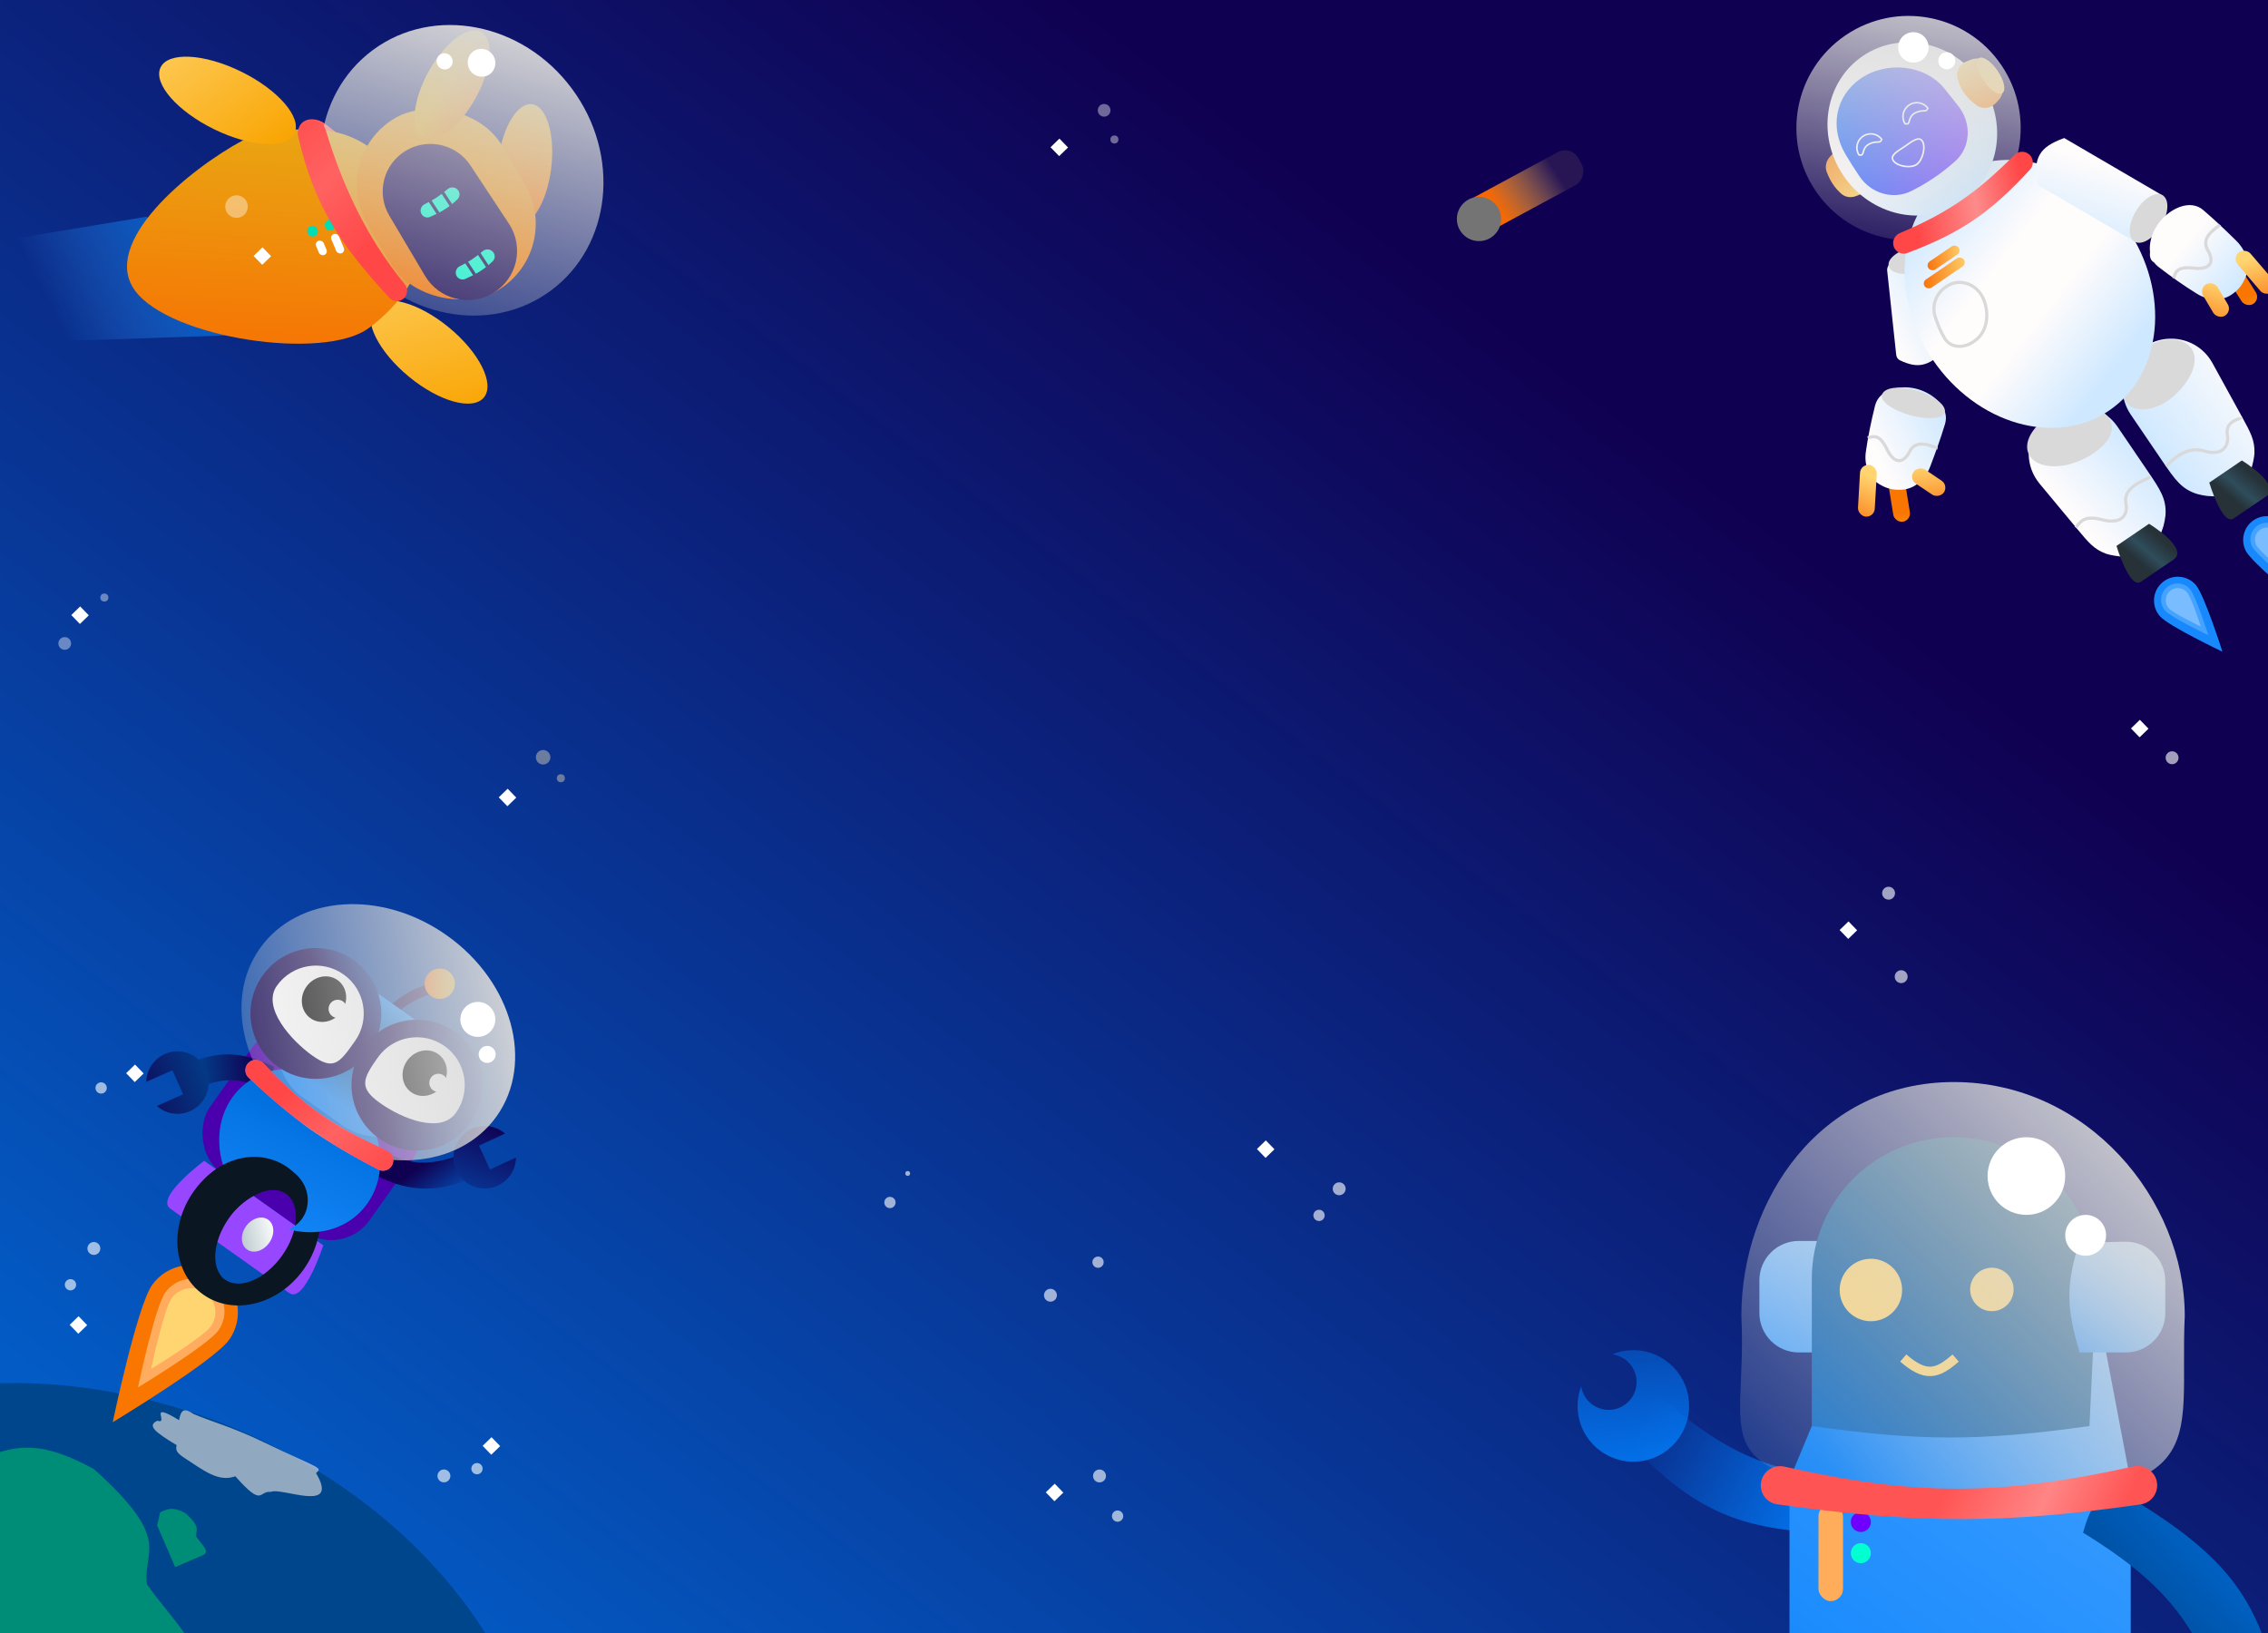 <svg width="1440" height="1037" viewBox="0 0 1440 1037" fill="none" xmlns="http://www.w3.org/2000/svg">
<rect x="0" y="0" width="1440" height="1037" fill="#333333" stroke="none"/>
<g clip-path="url(#clip0_903_420)">
<rect width="1440" height="1037" fill="url(#paint0_linear_903_420)"/>
<path d="M93.184 137.547L149.497 212.779L-37.802 219.093L-60.15 163.051L93.184 137.547Z" fill="url(#paint1_linear_903_420)"/>
<ellipse cx="295.056" cy="228.002" rx="295.056" ry="228.002" transform="matrix(0.93 0.367 -0.367 0.93 -139.495 796.44)" fill="white"/>
<ellipse cx="295.056" cy="228.002" rx="295.056" ry="228.002" transform="matrix(0.93 0.367 -0.367 0.93 -132.182 795.847)" fill="#00468D"/>
<path d="M149.419 937.301C138.655 941.178 129.638 933.804 116.706 925.398C111.879 922.167 111.471 920.475 112.139 917.528C97.6 908.796 93.569 905.036 99.876 902.052C107.886 904.514 92.878 888.931 113.673 901.667C115.002 894.468 117.166 893.956 122.922 897.764C133.301 902.263 147.315 905.971 166.87 915.394C203.26 932.93 205.002 931.364 200.656 935.282C216.088 961.314 178.72 944.004 171.879 947.227C164.072 946.321 167.285 957.504 149.419 937.301Z" fill="#DADADA" fill-opacity="0.66"/>
<path d="M59.532 932.653C110.499 978.383 90.218 984.301 93.334 1005.99C113.635 1034.24 135.5 1051.63 115.458 1062.36L27.516 1100.28L-28.41 970.571L-19.063 929.993C10.872 914.402 28.12 915.925 59.532 932.653Z" fill="#00B76A" fill-opacity="0.63"/>
<path d="M117.734 960.747C128.132 970.076 123.994 971.284 124.63 975.709C128.771 981.471 133.232 985.019 129.143 987.209L111.202 994.945L99.793 968.483L101.699 960.204C107.807 957.023 111.325 957.334 117.734 960.747Z" fill="#00B76A" fill-opacity="0.63"/>
<ellipse cx="20.133" cy="45.224" rx="20.133" ry="45.224" transform="matrix(0.626 -0.78 -0.773 -0.635 294.698 267.971)" fill="url(#paint2_linear_903_420)"/>
<path d="M216.296 97.825C219.594 94.154 219.08 88.424 215.183 85.404L206.389 78.589C202.105 75.269 195.058 74.429 191.405 78.438C187.699 82.504 190.836 87.919 195.182 91.287L204.941 98.851C208.416 101.544 213.357 101.097 216.296 97.825Z" fill="#FF6262"/>
<path d="M154.43 88.963C119.308 107.879 63.383 154.338 85.803 184.619C108.223 214.901 205.765 229.311 234.135 208.306C262.505 187.301 280.708 154.044 258.287 123.763C241.343 87.888 211.156 71.536 154.43 88.963Z" fill="url(#paint3_linear_903_420)"/>
<ellipse cx="17.026" cy="38.661" rx="17.026" ry="38.661" transform="matrix(-0.989 -0.146 -0.124 0.992 354.735 68.664)" fill="url(#paint4_linear_903_420)"/>
<rect width="127.322" height="98.859" rx="49.43" transform="matrix(-0.51 -0.86 -0.863 0.506 358.466 159.438)" fill="url(#paint5_linear_903_420)"/>
<path d="M313.288 185.931C328.444 176.722 332.902 156.825 323.126 142.021L298.7 105.032C289.792 91.541 271.836 87.366 257.894 95.542C243.459 104.008 238.673 122.542 247.206 136.939L269.801 175.063C278.734 190.136 298.315 195.03 313.288 185.931Z" fill="#100051"/>
<ellipse cx="17.156" cy="38.361" rx="17.156" ry="38.361" transform="matrix(-0.866 -0.499 -0.485 0.874 320.489 28.916)" fill="url(#paint6_linear_903_420)"/>
<path d="M312.792 165.907C314.301 164.465 314.502 162.148 313.358 160.402C311.838 158.08 308.602 157.686 306.489 159.483C301.572 163.663 297.499 166.359 291.987 168.987C289.532 170.158 288.582 173.206 290.072 175.48C291.226 177.242 293.483 177.935 295.411 177.085C302.468 173.974 307.186 171.266 312.792 165.907Z" fill="#00FFD1"/>
<path d="M290.471 126.53C291.98 125.088 292.181 122.771 291.037 121.025C289.517 118.703 286.281 118.309 284.168 120.106C279.251 124.286 275.178 126.982 269.666 129.61C267.211 130.781 266.261 133.829 267.751 136.103C268.905 137.865 271.162 138.558 273.09 137.708C280.147 134.597 284.865 131.889 290.471 126.53Z" fill="#00FFD1"/>
<line y1="-1" x2="13.19" y2="-1" transform="matrix(-0.548 -0.837 -0.838 0.546 308.67 169.726)" stroke="#100051" stroke-width="2"/>
<line y1="-1" x2="13.19" y2="-1" transform="matrix(-0.548 -0.837 -0.838 0.546 277.427 136.159)" stroke="#100051" stroke-width="2"/>
<line y1="-1" x2="13.19" y2="-1" transform="matrix(-0.548 -0.837 -0.838 0.546 286.982 133.083)" stroke="#100051" stroke-width="2"/>
<line y1="-1" x2="13.19" y2="-1" transform="matrix(-0.548 -0.837 -0.838 0.546 300.56 175.006)" stroke="#100051" stroke-width="2"/>
<ellipse cx="3.463" cy="3.387" rx="3.463" ry="3.387" transform="matrix(-0.595 -0.804 -0.804 0.595 214.436 143.696)" fill="#00DEB6"/>
<ellipse cx="3.463" cy="3.387" rx="3.463" ry="3.387" transform="matrix(-0.595 -0.804 -0.804 0.595 203.204 147.499)" fill="#00DEB6"/>
<rect width="13.175" height="5.168" rx="2.584" transform="matrix(-0.39 -0.921 -0.925 0.381 219.303 159.791)" fill="white"/>
<rect width="9.739" height="5.168" rx="2.584" transform="matrix(-0.39 -0.921 -0.925 0.381 208.292 160.913)" fill="white"/>
<ellipse cx="94.975" cy="86.981" rx="94.975" ry="86.981" transform="matrix(-0.595 -0.804 -0.804 0.595 419.682 132.737)" fill="url(#paint7_linear_903_420)"/>
<ellipse cx="8.922" cy="8.726" rx="8.922" ry="8.726" transform="matrix(-0.595 -0.804 -0.804 0.595 318.062 41.84)" fill="white"/>
<ellipse cx="5.18" cy="5.067" rx="5.18" ry="5.067" transform="matrix(-0.595 -0.804 -0.804 0.595 289.457 40.102)" fill="white"/>
<path d="M254.32 190.751C258.505 189.128 259.774 183.845 256.92 180.376C232.251 150.396 217.09 116.589 206.805 82.541C204.406 74.6 193.034 73.669 189.754 81.27C189.04 82.924 188.867 84.775 189.276 86.532C199.646 131.103 216.038 155.16 247.214 189.102C249.014 191.062 251.842 191.712 254.32 190.751Z" fill="url(#paint8_linear_903_420)"/>
<ellipse cx="20.205" cy="47.385" rx="20.205" ry="47.385" transform="matrix(-0.424 0.906 0.898 0.44 110.473 24.576)" fill="url(#paint9_linear_903_420)"/>
<path d="M129.644 737.016L205.263 790.655C205.263 790.655 193.184 827.711 183.733 821.007C174.281 814.303 117.977 774.365 108.114 767.368C98.25 760.372 129.644 737.016 129.644 737.016Z" fill="#9747FF"/>
<path d="M145.53 850.571C135.94 864.089 71.568 902.969 71.568 902.969C71.568 902.969 86.985 829.364 96.574 815.845C106.163 802.326 124.896 799.141 138.415 808.73C151.933 818.319 155.119 837.052 145.53 850.571Z" fill="#F97700"/>
<path d="M138.691 844.649C132.066 853.989 87.612 880.868 87.612 880.868C87.612 880.868 98.287 830.028 104.912 820.688C111.537 811.348 124.47 809.14 133.798 815.757C143.126 822.373 145.316 835.309 138.691 844.649Z" fill="#FFAC5F"/>
<path d="M133.88 842.096C128.948 849.048 95.947 869.118 95.947 869.118C95.947 869.118 103.981 831.338 108.912 824.385C113.844 817.433 123.431 815.761 130.325 820.652C137.22 825.542 138.811 835.143 133.88 842.096Z" fill="#FFD571"/>
<rect x="177.77" y="640.169" width="124.243" height="106.837" rx="30" transform="rotate(35.349 177.77 640.169)" fill="#4B00AD"/>
<ellipse cx="163.548" cy="783.841" rx="9.046" ry="11.598" transform="rotate(35.349 163.548 783.841)" fill="url(#paint10_linear_903_420)"/>
<path fill-rule="evenodd" clip-rule="evenodd" d="M129.01 821.907C148.288 835.582 176.864 828.413 192.836 805.896C208.809 783.379 206.129 754.039 186.85 740.365C167.572 726.69 138.996 733.858 123.024 756.376C107.051 778.893 109.731 808.233 129.01 821.907ZM142.96 812.464C152.259 819.061 168.45 812.211 179.123 797.164C189.796 782.118 190.909 764.573 181.61 757.977C172.31 751.38 156.119 758.23 145.446 773.277C134.774 788.323 133.66 805.868 142.96 812.464Z" fill="#0A1722"/>
<path d="M173.946 677.286L170.83 692.923C155.585 686.189 145.215 680.603 118.2 694.059L115.637 677.221C137.308 666.199 154.326 667.553 173.946 677.286Z" fill="url(#paint11_linear_903_420)"/>
<path d="M236.298 744.959L240.695 729.54C256.423 737.193 267.053 743.403 296.689 731.621L298.242 748.586C274.453 758.264 256.466 755.872 236.298 744.959Z" fill="url(#paint12_linear_903_420)"/>
<path d="M270.978 625.28L274.189 630.775C264.963 633.822 260.249 636.723 252.125 642.639L248.914 637.143C257.361 630.934 262.115 627.609 270.978 625.28Z" fill="#100051"/>
<path fill-rule="evenodd" clip-rule="evenodd" d="M183.138 780.465C198.749 784.723 215.163 781.829 227 771.153C246.704 753.381 246.262 720.774 226.013 698.324C205.764 675.873 173.375 672.081 153.671 689.853C134.249 707.371 134.401 739.303 153.803 761.713C153.114 755.424 155.213 749.079 160.063 744.705C168.364 737.217 181.58 738.34 189.582 747.212C197.585 756.085 197.342 769.346 189.041 776.834C187.266 778.435 185.265 779.643 183.138 780.465Z" fill="url(#paint13_linear_903_420)"/>
<rect x="205.946" y="606.599" width="111.34" height="81.417" rx="40" transform="rotate(35.349 205.946 606.599)" fill="url(#paint14_linear_903_420)"/>
<circle cx="200.566" cy="643.448" r="41.52" transform="rotate(35.349 200.566 643.448)" fill="url(#paint15_linear_903_420)"/>
<path d="M225.351 661.03C215.642 674.718 212.07 679.953 198.382 670.243C184.694 660.534 166.073 639.557 175.782 625.869C185.492 612.181 204.459 608.956 218.147 618.665C231.835 628.375 235.061 647.342 225.351 661.03Z" fill="white"/>
<circle cx="264.703" cy="688.943" r="41.52" transform="rotate(35.349 264.703 688.943)" fill="url(#paint16_linear_903_420)"/>
<path d="M289.488 706.524C279.779 720.212 255.08 710.093 241.392 700.383C227.704 690.674 230.21 685.052 239.919 671.364C249.628 657.675 268.596 654.45 282.284 664.159C295.972 673.869 299.197 692.836 289.488 706.524Z" fill="white"/>
<circle cx="279.215" cy="624.585" r="9.626" transform="rotate(35.349 279.215 624.585)" fill="url(#paint17_linear_903_420)"/>
<ellipse cx="205.714" cy="634.359" rx="13.685" ry="14.845" transform="rotate(35.349 205.714 634.359)" fill="black"/>
<circle cx="214.416" cy="640.532" r="5.799" transform="rotate(35.349 214.416 640.532)" fill="white"/>
<ellipse cx="269.671" cy="681.349" rx="13.685" ry="14.845" transform="rotate(35.349 269.671 681.349)" fill="black"/>
<circle cx="278.374" cy="687.521" r="5.799" transform="rotate(35.349 278.374 687.521)" fill="white"/>
<path fill-rule="evenodd" clip-rule="evenodd" d="M101.224 703.516C110.158 709.853 122.537 707.748 128.874 698.814C135.211 689.88 133.106 677.501 124.172 671.164C115.238 664.827 102.859 666.932 96.522 675.866C94.141 679.222 92.952 683.065 92.869 686.892L109.476 679.509L116.26 694.77L99.556 702.195C100.083 702.66 100.639 703.101 101.224 703.516Z" fill="url(#paint18_linear_903_420)"/>
<path fill-rule="evenodd" clip-rule="evenodd" d="M319.015 718.417C309.995 712.203 297.645 714.478 291.432 723.498C285.218 732.518 287.493 744.867 296.513 751.081C305.533 757.295 317.882 755.02 324.096 746C326.431 742.611 327.567 738.751 327.597 734.924L311.093 742.534L304.1 727.368L320.7 719.714C320.167 719.257 319.605 718.824 319.015 718.417Z" fill="url(#paint19_linear_903_420)"/>
<path d="M194.085 755.022C194.567 758.351 196.539 759.18 190.027 767.358C180.588 746.586 159.569 756.168 145.873 771.872L130.21 748.248C150.769 727.283 182.491 730.873 194.085 755.022Z" fill="#0A1722"/>
<ellipse cx="240.197" cy="655.383" rx="92.132" ry="75.326" transform="rotate(35.349 240.197 655.383)" fill="url(#paint20_linear_903_420)"/>
<circle cx="303.385" cy="647.22" r="11.104" transform="rotate(35.349 303.385 647.22)" fill="white"/>
<circle cx="309.319" cy="669.459" r="5.402" transform="rotate(35.349 309.319 669.459)" fill="white"/>
<path d="M156.99 675.697C159.413 672.281 164.379 672 167.239 675.06C193.41 703.053 213.055 715.655 245.8 730.599C249.604 732.335 250.922 737.104 248.503 740.515C246.599 743.198 242.999 744.072 240.084 742.547C205.666 724.548 186.174 710.792 157.836 684.204C155.469 681.983 155.112 678.346 156.99 675.697Z" fill="url(#paint21_linear_903_420)"/>
<path d="M156.99 675.697C159.413 672.281 164.379 672 167.239 675.06C193.41 703.053 213.055 715.655 245.8 730.599C249.604 732.335 250.922 737.104 248.503 740.515C246.599 743.198 242.999 744.072 240.084 742.547C205.666 724.548 186.174 710.792 157.836 684.204C155.469 681.983 155.112 678.346 156.99 675.697Z" fill="url(#paint22_linear_903_420)"/>
<rect x="1197.68" y="299.598" width="10.663" height="32.928" rx="5.331" transform="rotate(-9.193 1197.68 299.598)" fill="url(#paint23_linear_903_420)"/>
<path d="M1190.51 257.54C1193.15 246.898 1206.82 244.058 1217.38 246.999C1227.74 249.884 1238.07 258.871 1234.95 269.161C1232.14 278.457 1229.12 286.78 1225.5 296.295C1222.55 304.032 1215.98 310.366 1207.72 310.899C1202.01 311.267 1197.69 310.225 1192.87 307.186C1186.22 302.998 1183.54 294.757 1184.65 286.977C1186.06 277.034 1187.92 267.998 1190.51 257.54Z" fill="url(#paint24_linear_903_420)"/>
<path d="M1234.77 261.945C1233.66 265.931 1223.82 266.673 1212.79 263.601C1201.76 260.529 1193.72 254.807 1194.83 250.821C1195.94 246.835 1203.11 244.237 1216.34 247.922C1229.57 251.606 1235.88 257.959 1234.77 261.945Z" fill="#D9D9D9"/>
<path d="M1185.83 277.985C1189.58 277.004 1193.22 275.45 1197.9 284.865C1197.9 284.865 1200.75 291.778 1205.14 292.418C1209.53 293.058 1212.29 286.962 1212.29 286.962C1216.85 277.594 1227.65 284.083 1230.21 284.456" stroke="#D9D9D9" stroke-width="2"/>
<path d="M1344.62 271.18C1344.39 270.853 1344.28 270.69 1344.18 270.541C1337.56 261.051 1326.07 256.216 1314.65 258.117C1314.47 258.147 1314.28 258.182 1313.89 258.251C1312.96 258.417 1312.5 258.5 1312.17 258.566C1290.2 262.999 1280.67 289.083 1294.62 306.634C1294.82 306.892 1295.12 307.255 1295.72 307.98L1319.04 336.046C1326.07 344.497 1329.58 348.722 1337.04 351.516C1339.44 352.418 1345.8 353.481 1348.37 353.411C1356.33 353.196 1358.09 352.13 1361.6 349.997C1362.13 349.672 1362.66 349.331 1363.17 348.976C1368.1 345.579 1370.56 343.88 1373.64 333.973C1374.08 332.54 1374.81 328.632 1374.92 327.135C1375.63 316.786 1371.58 310.829 1363.48 298.917L1344.62 271.18Z" fill="url(#paint25_linear_903_420)"/>
<path d="M1353.09 263.555C1352.86 263.22 1352.74 263.052 1352.64 262.896C1346.29 253.303 1345.99 240.924 1351.86 231.03C1351.95 230.869 1352.06 230.696 1352.27 230.35C1352.78 229.514 1353.03 229.096 1353.22 228.808C1365.35 209.918 1393.16 210.551 1404.42 229.973C1404.59 230.269 1404.83 230.698 1405.3 231.557L1423.49 264.655C1428.95 274.599 1431.68 279.571 1431.4 287.811C1431.32 290.157 1430.07 296 1429.18 298.173C1426.05 305.801 1424.34 307.09 1420.91 309.668C1420.44 310.028 1419.95 310.373 1419.45 310.706C1414.36 314.113 1411.81 315.816 1401.26 314.871C1399.95 314.753 1396.48 314.079 1395.22 313.696C1385.09 310.618 1380.96 304.547 1372.7 292.406L1353.09 263.555Z" fill="url(#paint26_linear_903_420)"/>
<ellipse cx="1232.86" cy="132.483" rx="15.681" ry="7.056" transform="rotate(-34.215 1232.86 132.483)" fill="#D9D9D9"/>
<rect x="1408.51" y="167.965" width="10.663" height="32.928" rx="5.331" transform="rotate(-32.289 1408.51 167.965)" fill="url(#paint27_linear_903_420)"/>
<path d="M1198.22 171.934C1197.83 168.237 1201.41 165.07 1204.98 165.539C1211.41 166.382 1216.52 165.309 1222.43 161.911C1225.75 160 1229.84 161.562 1230.24 165.263L1235.94 218.466C1236.11 220.061 1235.52 221.729 1234.32 222.895C1224.38 232.524 1217.64 234.191 1206.3 228.751C1204.96 228.112 1204.1 226.788 1203.94 225.243L1198.22 171.934Z" fill="url(#paint28_linear_903_420)"/>
<ellipse cx="16.317" cy="8.2" rx="16.317" ry="8.2" transform="matrix(0.982 -0.19 0.089 0.996 1198.35 160.166)" fill="#D9D9D9"/>
<rect x="1181.27" y="294.846" width="10.663" height="32.928" rx="5.331" transform="rotate(3.312 1181.27 294.846)" fill="url(#paint29_linear_903_420)"/>
<rect x="1211.95" y="304.06" width="10.663" height="23.263" rx="5.331" transform="rotate(-56.096 1211.95 304.06)" fill="url(#paint30_linear_903_420)"/>
<path d="M1390.09 219.737C1396.88 226.566 1392.92 238.911 1382.26 249.508C1371.6 260.104 1357.45 263.158 1350.67 256.329C1343.88 249.499 1347.02 235.373 1357.68 224.776C1368.34 214.18 1383.3 212.907 1390.09 219.737Z" fill="#D9D9D9"/>
<path d="M1340 267.273C1343.79 275.932 1335.14 286.1 1320.79 292.371C1306.44 298.643 1291.74 296.707 1287.95 288.047C1284.17 279.387 1292.73 267.283 1307.09 261.012C1321.44 254.74 1336.22 258.613 1340 267.273Z" fill="#D9D9D9"/>
<ellipse cx="1288.81" cy="186.597" rx="74.483" ry="89.536" transform="rotate(-34.215 1288.81 186.597)" fill="url(#paint31_linear_903_420)"/>
<path d="M1373.48 124.346C1360.4 132.263 1356.68 138.766 1356.25 153.855L1293.38 117.147C1291.04 100.16 1294.46 93.48 1310.61 87.637L1373.48 124.346Z" fill="url(#paint32_linear_903_420)"/>
<ellipse cx="1364.17" cy="138.675" rx="17.188" ry="9.286" transform="rotate(121.229 1364.17 138.675)" fill="#D9D9D9"/>
<path d="M1370.33 169.359C1361.65 162.669 1364.53 149.011 1371.47 140.517C1378.27 132.189 1390.64 126.33 1398.82 133.318C1406.2 139.631 1412.61 145.734 1419.87 152.872C1425.78 158.677 1428.94 167.24 1426.11 175.021C1424.15 180.399 1421.47 183.932 1416.75 187.13C1410.24 191.538 1401.62 190.683 1394.94 186.546C1386.4 181.258 1378.87 175.934 1370.33 169.359Z" fill="url(#paint33_linear_903_420)"/>
<path d="M1393.62 133.147C1396.83 135.764 1393.42 145.243 1386.01 154.318C1378.6 163.394 1369.99 168.63 1366.78 166.013C1363.58 163.396 1364.17 155.678 1373.06 144.792C1381.95 133.907 1390.41 130.53 1393.62 133.147Z" fill="#FFFCFC"/>
<rect x="1396.15" y="183.195" width="10.663" height="23.263" rx="5.331" transform="rotate(-30.639 1396.15 183.195)" fill="url(#paint34_linear_903_420)"/>
<rect x="1417.26" y="163.836" width="10.663" height="32.928" rx="5.331" transform="rotate(-40.62 1417.26 163.836)" fill="url(#paint35_linear_903_420)"/>
<path d="M1189.63 112.258C1190.62 116.558 1187.92 120.722 1183.82 122.352L1178.56 124.442C1175.36 125.715 1171.66 125.32 1169.09 123.02C1164.85 119.22 1162.21 115.301 1159.85 109.227C1158.55 105.891 1159.45 102.136 1161.88 99.507L1165.07 96.055C1168.3 92.558 1173.62 91.73 1177.44 94.57C1184.22 99.611 1187.86 104.577 1189.63 112.258Z" fill="url(#paint36_linear_903_420)"/>
<ellipse cx="1214.17" cy="81.858" rx="52.844" ry="55.98" transform="rotate(-34.215 1214.17 81.858)" fill="url(#paint37_linear_903_420)"/>
<path d="M1171.79 98.045C1161.75 81.225 1165.06 61.381 1181.06 50.077C1197.4 38.53 1222.38 40.831 1234.8 56.517L1243.41 67.391C1251.83 78.015 1251.45 93.46 1241.31 102.443C1232.49 110.242 1223.97 116.058 1213.53 121.274C1201.86 127.105 1187.81 122.722 1180.56 111.88C1177.38 107.135 1174.52 102.623 1171.79 98.045Z" fill="url(#paint38_linear_903_420)"/>
<path d="M1220.48 89.508C1221.08 90.393 1221.41 91.598 1221.49 92.985C1221.57 94.367 1221.4 95.897 1221.02 97.399C1220.26 100.429 1218.7 103.216 1216.87 104.456C1215.06 105.693 1212.01 106.044 1209.03 105.564C1206.05 105.083 1203.33 103.803 1202.1 102.001C1201.51 101.125 1201.42 100.352 1201.61 99.635C1201.82 98.888 1202.36 98.142 1203.15 97.385C1203.94 96.633 1204.94 95.908 1206 95.197C1206.48 94.88 1206.98 94.554 1207.48 94.23C1208.07 93.852 1208.65 93.477 1209.17 93.123C1209.71 92.753 1210.27 92.352 1210.85 91.943C1212.4 90.835 1214.02 89.674 1215.58 88.939C1216.63 88.439 1217.59 88.173 1218.4 88.231C1219.19 88.287 1219.89 88.644 1220.48 89.508Z" stroke="white"/>
<path d="M1182.83 86.519C1186.77 83.842 1192.05 84.749 1194.75 88.496C1194.5 89.271 1194.19 89.641 1193.87 89.844C1193.49 90.078 1193.01 90.149 1192.3 90.185C1192.16 90.192 1192.02 90.198 1191.87 90.203C1190.5 90.257 1188.64 90.329 1186.38 91.681C1184 93.101 1183.44 95.054 1183.04 96.48C1183.01 96.597 1182.98 96.712 1182.94 96.822C1182.72 97.573 1182.54 98.01 1182.21 98.249C1181.92 98.458 1181.4 98.59 1180.31 98.368C1177.79 94.473 1178.88 89.204 1182.83 86.519Z" stroke="white"/>
<path d="M1212.09 66.72C1216.03 64.043 1221.31 64.95 1224.02 68.697C1223.76 69.472 1223.45 69.842 1223.13 70.045C1222.76 70.279 1222.28 70.351 1221.56 70.386C1221.43 70.393 1221.29 70.399 1221.14 70.404C1219.76 70.458 1217.91 70.53 1215.64 71.882C1213.26 73.302 1212.71 75.255 1212.3 76.681C1212.27 76.799 1212.24 76.913 1212.21 77.023C1211.99 77.774 1211.8 78.211 1211.47 78.45C1211.18 78.66 1210.66 78.791 1209.57 78.569C1207.05 74.674 1208.15 69.405 1212.09 66.72Z" stroke="white"/>
<path d="M1242.73 49.107C1241.74 44.807 1244.44 40.643 1248.54 39.013L1251.5 37.839C1255.85 36.108 1260.82 37.634 1263.46 41.509L1269.94 51.036C1272.55 54.884 1272.17 60.028 1269.01 63.446L1267.29 65.31C1264.06 68.807 1258.74 69.635 1254.92 66.795C1248.14 61.755 1244.51 56.788 1242.73 49.107Z" fill="url(#paint39_linear_903_420)"/>
<path d="M1268.34 44.95C1272.49 51.052 1273.84 57.369 1271.35 59.059C1268.87 60.75 1263.49 57.173 1259.34 51.071C1255.19 44.969 1253.84 38.652 1256.33 36.962C1258.81 35.271 1264.19 38.847 1268.34 44.95Z" fill="#FFD571"/>
<path d="M1228.74 201.286C1226.37 194.295 1229.1 186.503 1235.22 182.339L1235.98 181.821C1244.07 176.321 1254.93 180.176 1259.08 189.261C1263.4 198.727 1261.98 210.836 1253.67 216.487L1252.74 217.116C1246.66 221.253 1238.58 220.929 1234.9 215.088C1232.25 210.88 1230.42 206.266 1228.74 201.286Z" stroke="#D9D9D9" stroke-width="2"/>
<rect x="1220.24" y="179.179" width="30.107" height="6.272" rx="3.136" transform="rotate(-34.215 1220.24 179.179)" fill="url(#paint40_linear_903_420)"/>
<rect x="1222.66" y="167.676" width="23.207" height="6.272" rx="3.136" transform="rotate(-34.215 1222.66 167.676)" fill="url(#paint41_linear_903_420)"/>
<path d="M1317.97 334.991C1320.89 331.181 1323.3 327.064 1334.46 329.878C1334.46 329.878 1342.09 332.431 1346.77 329.248C1351.45 326.066 1349.8 319.445 1349.8 319.445C1347.58 309.003 1362.58 304.659 1365.3 302.808" stroke="#D9D9D9" stroke-width="2"/>
<path d="M1375.55 296.125C1378.39 292.371 1387.87 283.219 1398.9 286.126C1398.9 286.126 1406.19 288.942 1410.77 285.828C1415.35 282.714 1414.31 277.004 1414.31 277.004C1412.02 266.61 1423.12 266.234 1422.81 264.963" stroke="#D9D9D9" stroke-width="2"/>
<path d="M1380.14 176.663C1381.33 172.971 1381.98 169.072 1392.43 170.189C1392.43 170.189 1399.79 171.506 1402.7 168.151C1405.6 164.796 1401.94 159.193 1401.94 159.193C1396.5 150.309 1407.78 144.691 1409.47 142.739" stroke="#D9D9D9" stroke-width="2"/>
<path d="M1394.13 371.347C1399.62 377.639 1411.06 413.757 1411.06 413.757C1411.06 413.757 1376.83 397.517 1371.35 391.225C1365.86 384.932 1366.51 375.381 1372.8 369.892C1379.09 364.403 1388.64 365.054 1394.13 371.347Z" fill="#1789FC"/>
<path d="M1390.43 373.997C1394.22 378.344 1402.13 403.29 1402.13 403.29C1402.13 403.29 1378.49 392.06 1374.7 387.713C1370.91 383.365 1371.35 376.77 1375.7 372.983C1380.04 369.195 1386.63 369.649 1390.43 373.997Z" fill="#45A2FF"/>
<path d="M1388.61 376.054C1391.43 379.29 1397.36 397.822 1397.36 397.822C1397.36 397.822 1379.81 389.428 1376.98 386.192C1374.16 382.955 1374.48 378.063 1377.68 375.263C1380.89 372.464 1385.78 372.818 1388.61 376.054Z" fill="#79BCFF"/>
<path d="M1452.78 335.906C1456.6 343.331 1459.06 381.139 1459.06 381.139C1459.06 381.139 1429.72 357.169 1425.9 349.744C1422.08 342.32 1425 333.203 1432.42 329.382C1439.85 325.561 1448.96 328.482 1452.78 335.906Z" fill="#1789FC"/>
<path d="M1448.55 337.592C1451.19 342.721 1452.9 368.837 1452.9 368.837C1452.9 368.837 1432.64 352.269 1430 347.14C1427.36 342.01 1429.37 335.714 1434.49 333.078C1439.62 330.441 1445.91 332.462 1448.55 337.592Z" fill="#45A2FF"/>
<path d="M1446.29 339.15C1448.26 342.969 1449.58 362.383 1449.58 362.383C1449.58 362.383 1434.54 350.026 1432.58 346.208C1430.61 342.389 1432.09 337.714 1435.88 335.765C1439.66 333.816 1444.33 335.332 1446.29 339.15Z" fill="#79BCFF"/>
<circle cx="1211.77" cy="81.312" r="71.202" transform="rotate(-34.215 1211.77 81.312)" fill="url(#paint42_linear_903_420)"/>
<circle cx="1214.84" cy="30.088" r="9.674" transform="rotate(-34.215 1214.84 30.088)" fill="white"/>
<circle cx="1236.06" cy="38.587" r="5.418" transform="rotate(-34.215 1236.06 38.587)" fill="white"/>
<path d="M1203.16 158.121C1200.74 154.566 1202.25 149.69 1206.2 148.016C1237.61 134.735 1255.26 122.127 1279.02 98.37C1282.05 95.34 1287.11 95.77 1289.52 99.313C1291.27 101.887 1291.03 105.337 1288.93 107.628C1263.37 135.409 1244.94 147.821 1211.02 160.626C1208.14 161.713 1204.89 160.665 1203.16 158.121Z" fill="url(#paint43_linear_903_420)"/>
<path d="M1402.72 306.409L1423.4 292.349C1423.4 292.349 1449.22 308.093 1438.88 315.123C1428.54 322.153 1425.44 324.262 1418.2 329.184C1410.97 334.105 1402.72 306.409 1402.72 306.409Z" fill="url(#paint44_linear_903_420)"/>
<path d="M1343.8 346.612L1364.48 332.551C1364.48 332.551 1390.31 348.295 1379.97 355.325C1369.63 362.355 1366.53 364.465 1359.29 369.386C1352.05 374.307 1343.8 346.612 1343.8 346.612Z" fill="url(#paint45_linear_903_420)"/>
<rect width="23.802" height="79.063" rx="9.663" transform="matrix(0.475 0.88 -0.88 0.475 997.587 92)" fill="url(#paint46_linear_903_420)"/>
<ellipse cx="14.04" cy="14.041" rx="14.04" ry="14.041" transform="matrix(1 0 5.42076e-06 -1 925 153.081)" fill="#747474"/>
<circle cx="3.585" cy="3.585" r="3.585" transform="matrix(1 0 0 -1 833.896 775.243)" fill="white" fill-opacity="0.62"/>
<circle cx="3.585" cy="3.585" r="3.585" transform="matrix(1 0 0 -1 299.263 936.043)" fill="white" fill-opacity="0.62"/>
<circle cx="3.585" cy="3.585" r="3.585" transform="matrix(1 0 0 -1 60.623 694.331)" fill="white" fill-opacity="0.62"/>
<circle cx="3.585" cy="3.585" r="3.585" transform="matrix(1 0 0 -1 561.459 767.05)" fill="white" fill-opacity="0.62"/>
<circle cx="1.536" cy="1.536" r="1.536" transform="matrix(1 0 0 -1 574.773 746.565)" fill="white" fill-opacity="0.62"/>
<circle cx="3.585" cy="3.585" r="3.585" transform="matrix(1 0 0 -1 41.164 819.284)" fill="white" fill-opacity="0.62"/>
<circle cx="3.585" cy="3.585" r="3.585" transform="matrix(1 0 0 -1 706 966.169)" fill="white" fill-opacity="0.62"/>
<circle cx="3.585" cy="3.585" r="3.585" transform="matrix(1 0 0 -1 693.581 804.945)" fill="white" fill-opacity="0.62"/>
<ellipse cx="4.097" cy="4.097" rx="4.097" ry="4.097" transform="matrix(1 0 4.09188e-06 -1 846.187 758.855)" fill="white" fill-opacity="0.62"/>
<ellipse cx="4.097" cy="4.097" rx="4.097" ry="4.097" transform="matrix(1 0 4.09188e-06 -1 277.755 941.164)" fill="white" fill-opacity="0.62"/>
<ellipse cx="4.097" cy="4.097" rx="4.097" ry="4.097" transform="matrix(1 0 4.09188e-06 -1 694 941.193)" fill="white" fill-opacity="0.62"/>
<ellipse cx="4.097" cy="4.097" rx="4.097" ry="4.097" transform="matrix(1 0 4.09188e-06 -1 1195 571.193)" fill="white" fill-opacity="0.62"/>
<ellipse cx="4.097" cy="4.097" rx="4.097" ry="4.097" transform="matrix(1 0 4.09188e-06 -1 1375 485.193)" fill="white" fill-opacity="0.62"/>
<ellipse cx="4.097" cy="4.097" rx="4.097" ry="4.097" transform="matrix(1 0 4.09188e-06 -1 1203 624.193)" fill="white" fill-opacity="0.62"/>
<ellipse cx="4.097" cy="4.097" rx="4.097" ry="4.097" transform="matrix(1 0 4.09188e-06 -1 55.503 796.752)" fill="white" fill-opacity="0.62"/>
<ellipse cx="4.097" cy="4.097" rx="4.097" ry="4.097" transform="matrix(1 0 4.09188e-06 -1 662.855 826.453)" fill="white" fill-opacity="0.62"/>
<ellipse cx="4.609" cy="4.609" rx="4.609" ry="4.609" transform="matrix(1 0 4.09188e-06 -1 340.231 485.395)" fill="#AAAAAA" fill-opacity="0.62"/>
<ellipse cx="2.561" cy="2.561" rx="2.561" ry="2.561" transform="matrix(1 0 4.09188e-06 -1 353.546 496.66)" fill="#AAAAAA" fill-opacity="0.62"/>
<ellipse cx="7.169" cy="7.169" rx="7.169" ry="7.169" transform="matrix(1 0 4.09188e-06 -1 143 138.339)" fill="white" fill-opacity="0.4"/>
<rect width="7.869" height="7.869" transform="matrix(0.718 -0.696 0.696 0.718 798.049 729.512)" fill="white"/>
<rect width="7.869" height="7.869" transform="matrix(0.718 -0.696 0.696 0.718 306.432 917.965)" fill="white"/>
<rect width="7.869" height="7.869" transform="matrix(0.718 -0.696 0.696 0.718 1168 590.479)" fill="white"/>
<rect width="7.869" height="7.869" transform="matrix(0.718 -0.696 0.696 0.718 80.084 681.373)" fill="white"/>
<rect width="7.869" height="7.869" transform="matrix(0.718 -0.696 0.696 0.718 44.236 841.149)" fill="white"/>
<rect width="7.869" height="7.869" transform="matrix(0.718 -0.696 0.696 0.718 1353 462.479)" fill="white"/>
<rect width="7.869" height="7.869" transform="matrix(0.718 -0.696 0.696 0.718 664 947.479)" fill="white"/>
<rect width="7.869" height="7.869" transform="matrix(0.718 -0.696 0.696 0.718 316.674 506.234)" fill="white"/>
<rect width="7.869" height="7.869" transform="matrix(0.718 -0.696 0.696 0.718 45.261 390.5)" fill="white"/>
<rect width="7.869" height="7.869" transform="matrix(0.718 -0.696 0.696 0.718 667 93.478)" fill="white"/>
<rect width="7.869" height="7.869" transform="matrix(0.718 -0.696 0.696 0.718 161 162.479)" fill="white"/>
<ellipse cx="2.56" cy="2.561" rx="2.56" ry="2.561" transform="matrix(1 0 4.09188e-06 -1 63.696 381.949)" fill="white" fill-opacity="0.4"/>
<ellipse cx="2.56" cy="2.561" rx="2.56" ry="2.561" transform="matrix(1 0 4.09188e-06 -1 705 91.121)" fill="white" fill-opacity="0.4"/>
<ellipse cx="4.038" cy="4.038" rx="4.038" ry="4.038" transform="matrix(1 0 4.09188e-06 -1 37.067 412.558)" fill="white" fill-opacity="0.4"/>
<ellipse cx="4.038" cy="4.038" rx="4.038" ry="4.038" transform="matrix(1 0 4.09188e-06 -1 697 74.075)" fill="white" fill-opacity="0.4"/>
<path d="M1197.59 938.015L1184.32 972.972C1111.66 975.002 1078.7 963.069 1034.89 916.273L1048.15 881.316C1097.8 925.928 1130.03 939.595 1197.59 938.015Z" fill="url(#paint47_linear_903_420)"/>
<path d="M1117.07 812.875C1117.07 799.068 1128.26 787.875 1142.07 787.875H1187.87V858.676H1142.07C1128.26 858.676 1117.07 847.483 1117.07 833.676V812.875Z" fill="url(#paint48_linear_903_420)"/>
<path d="M1150.35 811.945C1150.35 762.285 1190.6 722.027 1240.27 722.027C1289.93 722.027 1330.18 762.285 1330.18 811.945V915.315H1150.35V811.945Z" fill="url(#paint49_linear_903_420)"/>
<path d="M1150.35 905.403C1216.63 914.688 1255 915.504 1326.64 905.403L1330.54 823.627L1352.48 939.033C1269.34 963.763 1222.46 964.767 1136.19 939.387L1150.35 905.403Z" fill="url(#paint50_linear_903_420)"/>
<circle cx="1275.67" cy="742.335" r="5.31" fill="white"/>
<path d="M1136.19 938.682C1217 952.174 1264.96 952.326 1352.84 938.682V1123.99C1269.77 1135.32 1136.19 1139.76 1136.19 1123.99C1136.19 1108.23 1136.19 938.682 1136.19 938.682Z" fill="url(#paint51_linear_903_420)"/>
<path d="M1374.79 833.676C1374.79 847.483 1363.59 858.676 1349.79 858.676H1320.37C1312.47 831.673 1311.14 817.318 1320.1 788.936L1349.3 788.369C1363.3 788.098 1374.79 799.368 1374.79 813.365V833.676Z" fill="url(#paint52_linear_903_420)"/>
<circle cx="1187.87" cy="819.027" r="19.824" fill="#FFD571"/>
<circle cx="1264.69" cy="818.673" r="13.806" fill="#FFD571"/>
<path d="M1208.4 862.215C1222.42 874.212 1229.59 872.854 1241.68 862.215" stroke="#FFD571" stroke-width="6"/>
<circle cx="1181.5" cy="966.293" r="6.372" fill="#6F00FF"/>
<circle cx="1181.5" cy="986.117" r="6.372" fill="#00FFD1"/>
<rect x="1154.59" y="954.966" width="15.576" height="61.597" rx="7.788" fill="#FFAD5A"/>
<path fill-rule="evenodd" clip-rule="evenodd" d="M1043.22 927.491C1062.48 924.075 1075.31 905.701 1071.9 886.45C1068.48 867.2 1050.11 854.363 1030.86 857.778C1028.33 858.227 1025.91 858.935 1023.62 859.868C1031.11 860.813 1037.44 866.518 1038.83 874.342C1040.54 883.967 1034.12 893.154 1024.49 894.862C1014.87 896.57 1005.68 890.151 1003.97 880.526C1003.95 880.4 1003.93 880.275 1003.91 880.149C1001.73 885.91 1001.03 892.315 1002.18 898.819C1005.6 918.07 1023.97 930.907 1043.22 927.491Z" fill="url(#paint53_linear_903_420)"/>
<path d="M1322.58 973.111C1328.92 950.041 1335.95 946.36 1352.7 950.961C1414.82 988.72 1436.01 1016.64 1447.38 1079.73L1417.26 1101.88C1399.8 1037.45 1380.16 1008.47 1322.58 973.111Z" fill="url(#paint54_linear_903_420)"/>
<path d="M1387.15 835.544C1383.25 919.871 1410.43 952.304 1236.66 952.304C1072.61 937.42 1110.03 922.137 1105.62 835.544C1105.62 761.564 1155.74 687 1240.61 687C1325.48 687 1387.15 761.564 1387.15 835.544Z" fill="url(#paint55_linear_903_420)"/>
<path d="M1117.95 943.095C1117.95 935.229 1125.34 929.448 1133.01 931.181C1216.52 950.037 1269.71 949.728 1354.57 931.077C1362.26 929.386 1369.63 935.195 1369.63 943.072C1369.63 949.124 1365.19 954.274 1359.2 955.132C1272.91 967.5 1218.93 967.743 1128.36 955.09C1122.39 954.255 1117.95 949.128 1117.95 943.095Z" fill="url(#paint56_linear_903_420)"/>
<circle cx="1286.6" cy="746.677" r="24.649" fill="white"/>
<circle cx="1324.22" cy="784.3" r="12.973" fill="white"/>
</g>
<defs>
<linearGradient id="paint0_linear_903_420" x1="882" y1="149" x2="79.5" y2="1206" gradientUnits="userSpaceOnUse">
<stop stop-color="#100051"/>
<stop offset="1" stop-color="#006EDD"/>
</linearGradient>
<linearGradient id="paint1_linear_903_420" x1="123.477" y1="153.39" x2="32.88" y2="197.468" gradientUnits="userSpaceOnUse">
<stop stop-color="#006EDD" stop-opacity="0.47"/>
<stop offset="0" stop-color="#006EDD" stop-opacity="0.78"/>
<stop offset="1" stop-color="#379BFF" stop-opacity="0"/>
</linearGradient>
<linearGradient id="paint2_linear_903_420" x1="-14.5" y1="11.349" x2="68.341" y2="125.203" gradientUnits="userSpaceOnUse">
<stop stop-color="#F9A400"/>
<stop offset="1" stop-color="#FFD878"/>
</linearGradient>
<linearGradient id="paint3_linear_903_420" x1="231.42" y1="73.674" x2="219.96" y2="260.475" gradientUnits="userSpaceOnUse">
<stop stop-color="#E8AA14"/>
<stop offset="1" stop-color="#F96800"/>
</linearGradient>
<linearGradient id="paint4_linear_903_420" x1="17.026" y1="0" x2="17.026" y2="77.322" gradientUnits="userSpaceOnUse">
<stop stop-color="#E8AA14"/>
<stop offset="1" stop-color="#F96800"/>
</linearGradient>
<linearGradient id="paint5_linear_903_420" x1="125.924" y1="-0.092" x2="0.536" y2="98.12" gradientUnits="userSpaceOnUse">
<stop stop-color="#E8AA14"/>
<stop offset="1" stop-color="#F96800"/>
</linearGradient>
<linearGradient id="paint6_linear_903_420" x1="19.989" y1="20.648" x2="-20.576" y2="23.277" gradientUnits="userSpaceOnUse">
<stop stop-color="#E8AA14"/>
<stop offset="1" stop-color="#F96800"/>
</linearGradient>
<linearGradient id="paint7_linear_903_420" x1="167.471" y1="12.867" x2="8.053" y2="218.937" gradientUnits="userSpaceOnUse">
<stop stop-color="#D9D9D9"/>
<stop offset="1" stop-color="#D9D9D9" stop-opacity="0"/>
</linearGradient>
<linearGradient id="paint8_linear_903_420" x1="243.811" y1="150.171" x2="168.22" y2="68.339" gradientUnits="userSpaceOnUse">
<stop stop-color="#FF4747"/>
<stop offset="0.453" stop-color="#FF6262"/>
<stop offset="1" stop-color="#FF4747"/>
</linearGradient>
<linearGradient id="paint9_linear_903_420" x1="45.928" y1="84.705" x2="-20.805" y2="-29.581" gradientUnits="userSpaceOnUse">
<stop stop-color="#F9A400"/>
<stop offset="1" stop-color="#FFD878"/>
</linearGradient>
<linearGradient id="paint10_linear_903_420" x1="174.45" y1="776.65" x2="154.501" y2="799.034" gradientUnits="userSpaceOnUse">
<stop stop-color="white"/>
<stop offset="1" stop-color="#ABBDC2"/>
</linearGradient>
<linearGradient id="paint11_linear_903_420" x1="162.642" y1="680.677" x2="120.048" y2="683.594" gradientUnits="userSpaceOnUse">
<stop stop-color="#100051"/>
<stop offset="1" stop-color="#004A95"/>
</linearGradient>
<linearGradient id="paint12_linear_903_420" x1="269.651" y1="738.097" x2="294.614" y2="772.867" gradientUnits="userSpaceOnUse">
<stop stop-color="#100051"/>
<stop offset="1" stop-color="#006EDD"/>
</linearGradient>
<linearGradient id="paint13_linear_903_420" x1="216.254" y1="710.978" x2="176.059" y2="798.051" gradientUnits="userSpaceOnUse">
<stop stop-color="#006EDD"/>
<stop offset="1" stop-color="#1789FC"/>
</linearGradient>
<linearGradient id="paint14_linear_903_420" x1="261.616" y1="606.599" x2="261.616" y2="677.23" gradientUnits="userSpaceOnUse">
<stop stop-color="#1789FC"/>
<stop offset="0.5" stop-color="#00468D"/>
<stop offset="1" stop-color="#1789FC"/>
</linearGradient>
<linearGradient id="paint15_linear_903_420" x1="249.162" y1="643.448" x2="272.589" y2="583.603" gradientUnits="userSpaceOnUse">
<stop stop-color="#100051"/>
<stop offset="0.984" stop-color="#006CD9"/>
</linearGradient>
<linearGradient id="paint16_linear_903_420" x1="250.09" y1="695.786" x2="358.646" y2="625.735" gradientUnits="userSpaceOnUse">
<stop stop-color="#100051"/>
<stop offset="1" stop-color="#006EDD"/>
</linearGradient>
<linearGradient id="paint17_linear_903_420" x1="285.014" y1="621.686" x2="271.096" y2="629.572" gradientUnits="userSpaceOnUse">
<stop stop-color="#E8AA14"/>
<stop offset="1" stop-color="#F96800"/>
</linearGradient>
<linearGradient id="paint18_linear_903_420" x1="74.941" y1="697.67" x2="145.813" y2="671.726" gradientUnits="userSpaceOnUse">
<stop stop-color="#100051"/>
<stop offset="1" stop-color="#004A95"/>
</linearGradient>
<linearGradient id="paint19_linear_903_420" x1="314.178" y1="711.808" x2="278.892" y2="801.245" gradientUnits="userSpaceOnUse">
<stop stop-color="#100051"/>
<stop offset="1" stop-color="#006CD9"/>
</linearGradient>
<linearGradient id="paint20_linear_903_420" x1="326.027" y1="599.195" x2="149.265" y2="780.984" gradientUnits="userSpaceOnUse">
<stop stop-color="#D9D9D9"/>
<stop offset="1" stop-color="#D9D9D9" stop-opacity="0"/>
</linearGradient>
<linearGradient id="paint21_linear_903_420" x1="168.288" y1="684.994" x2="251.21" y2="757.939" gradientUnits="userSpaceOnUse">
<stop stop-color="#C86DFF"/>
<stop offset="0.536" stop-color="#DBA2FF"/>
<stop offset="1" stop-color="#9747FF"/>
</linearGradient>
<linearGradient id="paint22_linear_903_420" x1="186.558" y1="690.235" x2="235.818" y2="759.037" gradientUnits="userSpaceOnUse">
<stop stop-color="#FF4747"/>
<stop offset="0.453" stop-color="#FF6262"/>
<stop offset="1" stop-color="#FF4747"/>
</linearGradient>
<linearGradient id="paint23_linear_903_420" x1="1202.86" y1="369.351" x2="1207.27" y2="327.501" gradientUnits="userSpaceOnUse">
<stop stop-color="#FFD571"/>
<stop offset="1" stop-color="#F97700"/>
</linearGradient>
<linearGradient id="paint24_linear_903_420" x1="1191.06" y1="286.956" x2="1237.88" y2="265.418" gradientUnits="userSpaceOnUse">
<stop stop-color="#FFFCFC"/>
<stop offset="1" stop-color="#CEE8FF"/>
</linearGradient>
<linearGradient id="paint25_linear_903_420" x1="1309.52" y1="320.232" x2="1356.67" y2="278.309" gradientUnits="userSpaceOnUse">
<stop stop-color="#FFFCFC"/>
<stop offset="1" stop-color="#CEE8FF"/>
</linearGradient>
<linearGradient id="paint26_linear_903_420" x1="1425.77" y1="230.181" x2="1360.41" y2="278.795" gradientUnits="userSpaceOnUse">
<stop stop-color="#FFFCFC"/>
<stop offset="1" stop-color="#CEE8FF"/>
</linearGradient>
<linearGradient id="paint27_linear_903_420" x1="1413.7" y1="237.718" x2="1418.1" y2="195.869" gradientUnits="userSpaceOnUse">
<stop stop-color="#FFD571"/>
<stop offset="1" stop-color="#F97700"/>
</linearGradient>
<linearGradient id="paint28_linear_903_420" x1="1188.75" y1="193.386" x2="1236.82" y2="167.437" gradientUnits="userSpaceOnUse">
<stop stop-color="#FFFCFC"/>
<stop offset="1" stop-color="#CEE8FF"/>
</linearGradient>
<linearGradient id="paint29_linear_903_420" x1="1189.57" y1="302.47" x2="1174.84" y2="339.475" gradientUnits="userSpaceOnUse">
<stop stop-color="#FFD571"/>
<stop offset="1" stop-color="#F96800"/>
</linearGradient>
<linearGradient id="paint30_linear_903_420" x1="1201.81" y1="340.061" x2="1231.17" y2="313.28" gradientUnits="userSpaceOnUse">
<stop stop-color="#F96800"/>
<stop offset="1" stop-color="#FFD571"/>
</linearGradient>
<linearGradient id="paint31_linear_903_420" x1="1328.17" y1="81.851" x2="1377.72" y2="233.482" gradientUnits="userSpaceOnUse">
<stop stop-color="#CEE8FF"/>
<stop offset="0.38" stop-color="#FFFCFC"/>
<stop offset="0.635" stop-color="#FFFCFC"/>
<stop offset="1" stop-color="#CEE8FF"/>
</linearGradient>
<linearGradient id="paint32_linear_903_420" x1="1333.1" y1="102.815" x2="1316.55" y2="161.855" gradientUnits="userSpaceOnUse">
<stop stop-color="#FFFCFC"/>
<stop offset="1" stop-color="#CEE8FF"/>
</linearGradient>
<linearGradient id="paint33_linear_903_420" x1="1390.83" y1="150.593" x2="1425.84" y2="179.499" gradientUnits="userSpaceOnUse">
<stop stop-color="#FFFCFC"/>
<stop offset="1" stop-color="#CEE8FF"/>
</linearGradient>
<linearGradient id="paint34_linear_903_420" x1="1386.01" y1="219.197" x2="1415.37" y2="192.415" gradientUnits="userSpaceOnUse">
<stop stop-color="#F96800"/>
<stop offset="1" stop-color="#FFD571"/>
</linearGradient>
<linearGradient id="paint35_linear_903_420" x1="1425.56" y1="171.46" x2="1410.83" y2="208.466" gradientUnits="userSpaceOnUse">
<stop stop-color="#FFD571"/>
<stop offset="1" stop-color="#F96800"/>
</linearGradient>
<linearGradient id="paint36_linear_903_420" x1="1184" y1="124.184" x2="1149.77" y2="77.108" gradientUnits="userSpaceOnUse">
<stop stop-color="#FFD571"/>
<stop offset="1" stop-color="#F96800"/>
</linearGradient>
<linearGradient id="paint37_linear_903_420" x1="1224.68" y1="72.45" x2="1237.22" y2="133.604" gradientUnits="userSpaceOnUse">
<stop stop-color="#FFFCFC"/>
<stop offset="1" stop-color="#CEE8FF"/>
</linearGradient>
<linearGradient id="paint38_linear_903_420" x1="1269.13" y1="78.327" x2="1136.18" y2="65.015" gradientUnits="userSpaceOnUse">
<stop stop-color="#9747FF"/>
<stop offset="1" stop-color="#1789FC"/>
</linearGradient>
<linearGradient id="paint39_linear_903_420" x1="1248.36" y1="37.182" x2="1282.59" y2="84.258" gradientUnits="userSpaceOnUse">
<stop stop-color="#FFD571"/>
<stop offset="1" stop-color="#F96800"/>
</linearGradient>
<linearGradient id="paint40_linear_903_420" x1="1220.24" y1="174.161" x2="1250.35" y2="190.469" gradientUnits="userSpaceOnUse">
<stop stop-color="#F96800"/>
<stop offset="1" stop-color="#FFD571"/>
</linearGradient>
<linearGradient id="paint41_linear_903_420" x1="1222.66" y1="162.658" x2="1248.22" y2="173.33" gradientUnits="userSpaceOnUse">
<stop stop-color="#F96800"/>
<stop offset="1" stop-color="#FFD571"/>
</linearGradient>
<linearGradient id="paint42_linear_903_420" x1="1298.06" y1="26.75" x2="1160.3" y2="172.637" gradientUnits="userSpaceOnUse">
<stop stop-color="#D9D9D9"/>
<stop offset="1" stop-color="#D9D9D9" stop-opacity="0"/>
</linearGradient>
<linearGradient id="paint43_linear_903_420" x1="1216.18" y1="142.53" x2="1286.7" y2="129.448" gradientUnits="userSpaceOnUse">
<stop stop-color="#FF4747"/>
<stop offset="0.557" stop-color="#FD8B8B"/>
<stop offset="1" stop-color="#FF4747"/>
</linearGradient>
<linearGradient id="paint44_linear_903_420" x1="1405.43" y1="327.264" x2="1433.15" y2="294.728" gradientUnits="userSpaceOnUse">
<stop offset="0.369" stop-color="#263238"/>
<stop offset="0.562" stop-color="#2F4D5C"/>
<stop offset="0.83" stop-color="#263238"/>
</linearGradient>
<linearGradient id="paint45_linear_903_420" x1="1346.51" y1="367.466" x2="1374.24" y2="334.93" gradientUnits="userSpaceOnUse">
<stop offset="0.369" stop-color="#263238"/>
<stop offset="0.562" stop-color="#2F4D5C"/>
<stop offset="0.83" stop-color="#263238"/>
</linearGradient>
<linearGradient id="paint46_linear_903_420" x1="14.506" y1="61.147" x2="10.589" y2="16.627" gradientUnits="userSpaceOnUse">
<stop stop-color="#F96800"/>
<stop offset="1" stop-color="#FFD571" stop-opacity="0.1"/>
</linearGradient>
<linearGradient id="paint47_linear_903_420" x1="1171.11" y1="964.655" x2="1037.8" y2="908.591" gradientUnits="userSpaceOnUse">
<stop stop-color="#017EFC"/>
<stop offset="1" stop-color="#017EFC" stop-opacity="0"/>
</linearGradient>
<linearGradient id="paint48_linear_903_420" x1="1085.56" y1="913.901" x2="1165.57" y2="708.223" gradientUnits="userSpaceOnUse">
<stop stop-color="#1789FC"/>
<stop offset="1" stop-color="#BEDEFF"/>
</linearGradient>
<linearGradient id="paint49_linear_903_420" x1="1315.67" y1="738.312" x2="1126.27" y2="946.114" gradientUnits="userSpaceOnUse">
<stop stop-color="#003F64"/>
<stop offset="1" stop-color="#006EDD"/>
</linearGradient>
<linearGradient id="paint50_linear_903_420" x1="1340.09" y1="873.896" x2="1185.75" y2="966.646" gradientUnits="userSpaceOnUse">
<stop stop-color="#67B3FF"/>
<stop offset="1" stop-color="#007EFD"/>
</linearGradient>
<linearGradient id="paint51_linear_903_420" x1="1337.97" y1="920.526" x2="1197.15" y2="1114.73" gradientUnits="userSpaceOnUse">
<stop stop-color="#379BFF"/>
<stop offset="1" stop-color="#1789FC"/>
</linearGradient>
<linearGradient id="paint52_linear_903_420" x1="1334.78" y1="867.172" x2="1401.8" y2="760.281" gradientUnits="userSpaceOnUse">
<stop stop-color="#1789FC"/>
<stop offset="0.927" stop-color="white"/>
</linearGradient>
<linearGradient id="paint53_linear_903_420" x1="1068.57" y1="956.768" x2="1052.79" y2="783.233" gradientUnits="userSpaceOnUse">
<stop stop-color="#017EFC"/>
<stop offset="1" stop-color="#017EFC" stop-opacity="0"/>
</linearGradient>
<linearGradient id="paint54_linear_903_420" x1="1484.18" y1="930.182" x2="1358.15" y2="1048.77" gradientUnits="userSpaceOnUse">
<stop stop-color="#017EFC"/>
<stop offset="0" stop-color="#017EFC"/>
<stop offset="1" stop-color="#004A95"/>
</linearGradient>
<linearGradient id="paint55_linear_903_420" x1="1368.99" y1="687" x2="1087.45" y2="970.755" gradientUnits="userSpaceOnUse">
<stop stop-color="#D9D9D9"/>
<stop offset="1" stop-color="#D9D9D9" stop-opacity="0"/>
</linearGradient>
<linearGradient id="paint56_linear_903_420" x1="1243.79" y1="927.655" x2="1341.09" y2="973.062" gradientUnits="userSpaceOnUse">
<stop stop-color="#FF5454"/>
<stop offset="0.557" stop-color="#FF8585"/>
<stop offset="1" stop-color="#FF5454"/>
</linearGradient>
<clipPath id="clip0_903_420">
<rect width="1440" height="1037" fill="white"/>
</clipPath>
</defs>
</svg>
